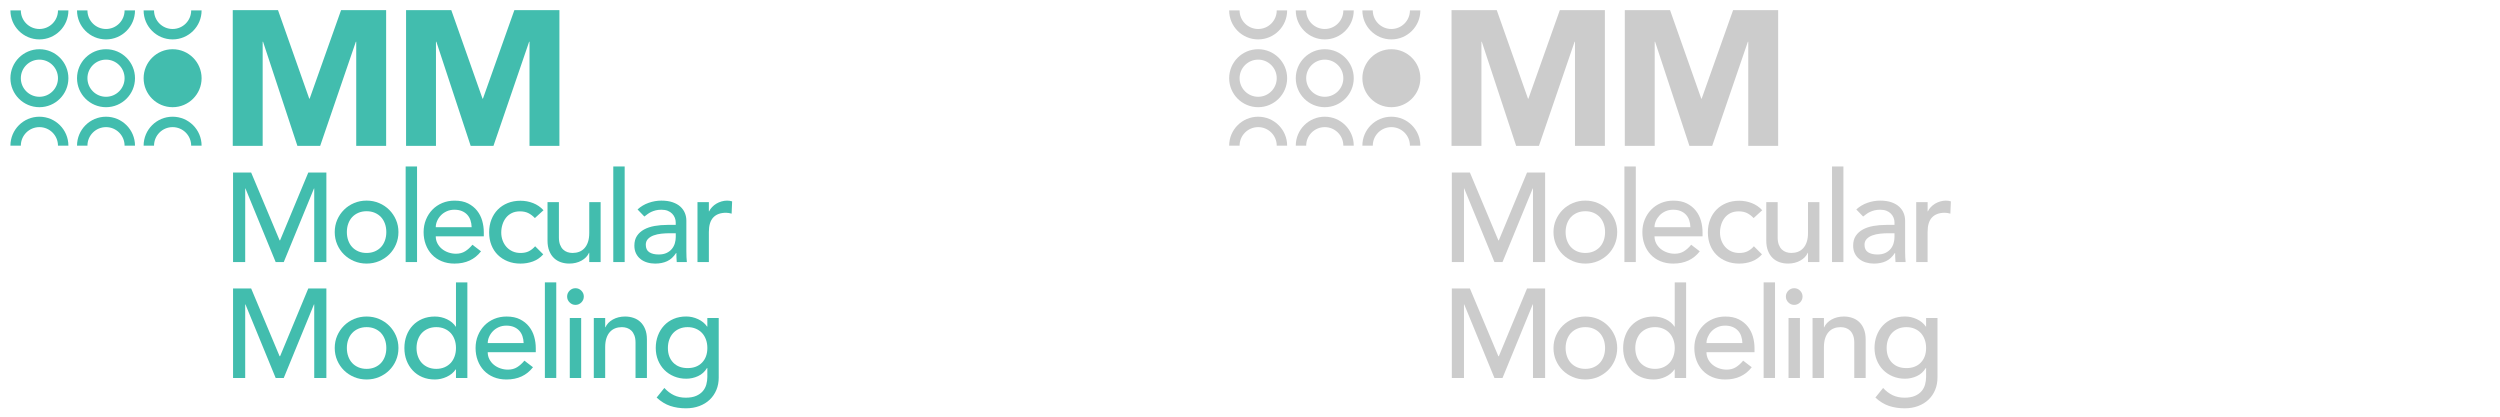 <?xml version="1.0" encoding="utf-8"?>
<!-- Generator: Adobe Illustrator 17.1.0, SVG Export Plug-In . SVG Version: 6.00 Build 0)  -->
<!DOCTYPE svg PUBLIC "-//W3C//DTD SVG 1.1//EN" "http://www.w3.org/Graphics/SVG/1.1/DTD/svg11.dtd">
<svg version="1.1" id="Layer_1" xmlns="http://www.w3.org/2000/svg" xmlns:xlink="http://www.w3.org/1999/xlink" x="0px" y="0px"
	 width="240px" height="40px" viewBox="0 0 240 40" enable-background="new 0 0 240 40" xml:space="preserve">
<path fill="none" stroke="#979797" stroke-width="0.992" stroke-miterlimit="10" d="M24.431,20.327"/>
<g>
	<path fill="#42BDAE" d="M22.346,0.972h4.343l3,8.502h0.037l3.018-8.502h4.325v13.029
		h-2.871V4.008h-0.037l-3.423,9.993h-2.189L25.253,4.008h-0.037v9.993h-2.871V0.972
		z"/>
	<path fill="#42BDAE" d="M38.981,0.972h4.343l3,8.502h0.037l3.018-8.502h4.325v13.029
		h-2.871V4.008h-0.037l-3.423,9.993h-2.189l-3.294-9.993h-0.037v9.993h-2.871
		V0.972z"/>
</g>
<path fill="none" stroke="#979797" stroke-width="0.992" stroke-miterlimit="10" d="M24.544,20.294"/>
<g>
	<path fill="#42BDAE" d="M22.374,16.563h1.736l2.731,6.507h0.048l2.707-6.507h1.736v8.595
		h-1.166v-7.065h-0.024l-2.901,7.065h-0.777l-2.901-7.065h-0.024v7.065h-1.166
		V16.563z"/>
	<path fill="#42BDAE" d="M32.134,22.281c0-0.421,0.079-0.813,0.236-1.177
		c0.158-0.365,0.375-0.685,0.649-0.96c0.275-0.275,0.599-0.492,0.971-0.649
		s0.773-0.237,1.202-0.237c0.429,0,0.83,0.079,1.202,0.237
		c0.373,0.158,0.696,0.375,0.971,0.649c0.275,0.275,0.492,0.595,0.649,0.96
		c0.158,0.363,0.237,0.756,0.237,1.177s-0.079,0.815-0.237,1.184
		s-0.375,0.688-0.649,0.959s-0.599,0.485-0.971,0.644
		c-0.372,0.157-0.772,0.236-1.202,0.236c-0.429,0-0.83-0.079-1.202-0.236
		c-0.372-0.158-0.696-0.372-0.971-0.644c-0.275-0.271-0.491-0.591-0.649-0.959
		C32.212,23.097,32.134,22.702,32.134,22.281z M33.299,22.281
		c0,0.291,0.044,0.561,0.134,0.808c0.089,0.247,0.214,0.457,0.376,0.631
		c0.162,0.174,0.36,0.312,0.595,0.413c0.235,0.101,0.498,0.151,0.789,0.151
		c0.292,0,0.554-0.051,0.789-0.151c0.235-0.102,0.433-0.239,0.595-0.413
		c0.162-0.174,0.287-0.384,0.376-0.631c0.089-0.247,0.133-0.517,0.133-0.808
		s-0.044-0.561-0.133-0.807c-0.089-0.247-0.214-0.458-0.376-0.632
		c-0.162-0.174-0.36-0.311-0.595-0.413c-0.235-0.101-0.498-0.152-0.789-0.152
		c-0.291,0-0.554,0.051-0.789,0.152c-0.234,0.102-0.433,0.239-0.595,0.413
		c-0.162,0.174-0.287,0.385-0.376,0.632C33.343,21.721,33.299,21.99,33.299,22.281z
		"/>
	<path fill="#42BDAE" d="M38.943,15.981h1.093v9.177h-1.093V15.981z"/>
	<path fill="#42BDAE" d="M41.832,22.682c0,0.251,0.055,0.479,0.164,0.687
		c0.109,0.206,0.252,0.382,0.431,0.527c0.178,0.146,0.384,0.26,0.619,0.34
		c0.234,0.081,0.478,0.122,0.728,0.122c0.34,0,0.635-0.079,0.886-0.237
		c0.251-0.157,0.481-0.366,0.692-0.625l0.826,0.631
		c-0.607,0.785-1.457,1.178-2.549,1.178c-0.453,0-0.864-0.077-1.232-0.23
		s-0.68-0.366-0.935-0.638c-0.255-0.271-0.451-0.59-0.589-0.959
		c-0.138-0.368-0.207-0.767-0.207-1.195s0.075-0.827,0.225-1.195
		c0.15-0.369,0.356-0.688,0.619-0.959s0.577-0.483,0.941-0.638
		c0.364-0.153,0.76-0.23,1.189-0.23c0.51,0,0.941,0.089,1.293,0.267
		c0.352,0.178,0.641,0.411,0.868,0.698c0.227,0.287,0.39,0.611,0.492,0.972
		c0.101,0.359,0.152,0.726,0.152,1.099v0.388H41.832z M45.279,21.808
		c-0.008-0.242-0.046-0.465-0.115-0.668c-0.069-0.202-0.172-0.378-0.31-0.528
		c-0.138-0.149-0.31-0.267-0.516-0.352c-0.206-0.085-0.447-0.127-0.722-0.127
		c-0.267,0-0.512,0.051-0.734,0.152s-0.411,0.232-0.564,0.395
		c-0.154,0.162-0.273,0.342-0.358,0.541c-0.085,0.198-0.127,0.394-0.127,0.588
		H45.279z"/>
	<path fill="#42BDAE" d="M51.349,20.934c-0.203-0.211-0.415-0.371-0.637-0.48
		c-0.223-0.109-0.488-0.164-0.795-0.164c-0.299,0-0.56,0.055-0.783,0.164
		s-0.409,0.259-0.559,0.449C48.426,21.094,48.312,21.312,48.235,21.56
		c-0.077,0.246-0.115,0.503-0.115,0.771c0,0.267,0.044,0.52,0.134,0.759
		c0.089,0.238,0.214,0.447,0.376,0.625c0.162,0.178,0.356,0.317,0.583,0.419
		c0.226,0.101,0.481,0.151,0.765,0.151c0.307,0,0.57-0.055,0.789-0.164
		c0.218-0.109,0.42-0.269,0.607-0.479l0.777,0.777
		c-0.284,0.315-0.613,0.542-0.989,0.68c-0.376,0.138-0.775,0.206-1.196,0.206
		c-0.445,0-0.852-0.072-1.22-0.219c-0.369-0.146-0.686-0.35-0.953-0.612
		s-0.474-0.579-0.619-0.947s-0.218-0.774-0.218-1.22s0.073-0.854,0.218-1.227
		c0.146-0.372,0.35-0.692,0.613-0.959c0.263-0.267,0.578-0.475,0.947-0.625
		c0.368-0.15,0.779-0.225,1.232-0.225c0.42,0,0.823,0.075,1.208,0.225
		s0.718,0.378,1.001,0.686L51.349,20.934z"/>
	<path fill="#42BDAE" d="M57.661,25.158h-1.093v-0.886h-0.024
		c-0.138,0.308-0.376,0.556-0.716,0.746s-0.732,0.285-1.178,0.285
		c-0.283,0-0.55-0.042-0.801-0.127c-0.251-0.085-0.472-0.217-0.662-0.395
		c-0.19-0.179-0.342-0.407-0.455-0.687C52.619,23.816,52.562,23.487,52.562,23.106
		v-3.703h1.093v3.4c0,0.267,0.036,0.495,0.109,0.686
		c0.073,0.19,0.17,0.344,0.291,0.461c0.122,0.117,0.261,0.202,0.419,0.255
		s0.322,0.079,0.492,0.079c0.226,0,0.437-0.036,0.631-0.109
		c0.194-0.072,0.364-0.188,0.51-0.346c0.146-0.158,0.259-0.358,0.34-0.601
		c0.081-0.243,0.121-0.53,0.121-0.862v-2.962h1.093V25.158z"/>
	<path fill="#42BDAE" d="M58.875,15.981h1.093v9.177h-1.093V15.981z"/>
	<path fill="#42BDAE" d="M61.205,20.108c0.308-0.283,0.664-0.496,1.068-0.637
		c0.404-0.142,0.809-0.212,1.214-0.212c0.42,0,0.783,0.053,1.086,0.158
		c0.303,0.105,0.552,0.247,0.747,0.425c0.194,0.178,0.337,0.383,0.431,0.613
		s0.14,0.471,0.14,0.723v2.938c0,0.202,0.004,0.389,0.012,0.559
		c0.008,0.17,0.02,0.332,0.036,0.485h-0.971
		c-0.024-0.291-0.037-0.583-0.037-0.874h-0.024
		c-0.243,0.372-0.53,0.636-0.862,0.789c-0.332,0.153-0.716,0.23-1.153,0.23
		c-0.267,0-0.522-0.036-0.765-0.109c-0.243-0.072-0.456-0.182-0.638-0.327
		s-0.326-0.326-0.431-0.54c-0.105-0.215-0.158-0.464-0.158-0.747
		c0-0.372,0.083-0.684,0.249-0.935s0.393-0.455,0.68-0.613
		c0.288-0.157,0.623-0.271,1.008-0.34c0.384-0.068,0.795-0.103,1.232-0.103
		h0.801v-0.243c0-0.146-0.028-0.291-0.085-0.438
		c-0.057-0.145-0.142-0.276-0.255-0.394c-0.114-0.117-0.255-0.21-0.425-0.279
		c-0.17-0.068-0.373-0.103-0.607-0.103c-0.21,0-0.395,0.021-0.552,0.061
		c-0.158,0.041-0.302,0.091-0.431,0.152s-0.247,0.132-0.352,0.212
		c-0.105,0.081-0.207,0.158-0.303,0.23L61.205,20.108z M64.289,22.391
		c-0.259,0-0.524,0.015-0.795,0.042c-0.271,0.029-0.518,0.084-0.74,0.164
		c-0.223,0.081-0.405,0.194-0.546,0.34s-0.212,0.332-0.212,0.559
		c0,0.332,0.111,0.57,0.334,0.716c0.222,0.146,0.524,0.219,0.904,0.219
		c0.299,0,0.554-0.05,0.765-0.151s0.38-0.232,0.51-0.395
		s0.223-0.342,0.279-0.54s0.085-0.395,0.085-0.589V22.391H64.289z"/>
	<path fill="#42BDAE" d="M66.958,19.404h1.093v0.886h0.024
		c0.073-0.153,0.17-0.293,0.291-0.418c0.122-0.125,0.257-0.233,0.407-0.322
		c0.149-0.089,0.313-0.16,0.492-0.212c0.178-0.053,0.356-0.079,0.534-0.079
		c0.178,0,0.34,0.024,0.485,0.073l-0.048,1.178
		c-0.089-0.024-0.178-0.044-0.267-0.061c-0.089-0.016-0.178-0.024-0.267-0.024
		c-0.534,0-0.943,0.15-1.226,0.45c-0.283,0.299-0.425,0.764-0.425,1.396v2.889
		h-1.093V19.404z"/>
	<path fill="#42BDAE" d="M22.374,27.691h1.736l2.731,6.506h0.048l2.707-6.506h1.736v8.594
		h-1.166v-7.064h-0.024l-2.901,7.064h-0.777l-2.901-7.064h-0.024v7.064h-1.166
		V27.691z"/>
	<path fill="#42BDAE" d="M32.134,33.408c0-0.421,0.079-0.813,0.236-1.178
		c0.158-0.363,0.375-0.684,0.649-0.959c0.275-0.274,0.599-0.491,0.971-0.649
		c0.372-0.157,0.773-0.236,1.202-0.236c0.429,0,0.83,0.079,1.202,0.236
		c0.373,0.158,0.696,0.375,0.971,0.649c0.275,0.275,0.492,0.596,0.649,0.959
		c0.158,0.364,0.237,0.757,0.237,1.178s-0.079,0.815-0.237,1.184
		s-0.375,0.688-0.649,0.959s-0.599,0.485-0.971,0.644
		c-0.372,0.157-0.772,0.236-1.202,0.236c-0.429,0-0.83-0.079-1.202-0.236
		c-0.372-0.158-0.696-0.372-0.971-0.644c-0.275-0.271-0.491-0.591-0.649-0.959
		C32.212,34.224,32.134,33.829,32.134,33.408z M33.299,33.408
		c0,0.291,0.044,0.561,0.134,0.808c0.089,0.247,0.214,0.457,0.376,0.631
		c0.162,0.174,0.36,0.312,0.595,0.413c0.235,0.101,0.498,0.151,0.789,0.151
		c0.292,0,0.554-0.051,0.789-0.151c0.235-0.102,0.433-0.239,0.595-0.413
		c0.162-0.174,0.287-0.384,0.376-0.631c0.089-0.247,0.133-0.517,0.133-0.808
		s-0.044-0.561-0.133-0.807c-0.089-0.247-0.214-0.458-0.376-0.632
		c-0.162-0.174-0.36-0.312-0.595-0.412c-0.235-0.102-0.498-0.152-0.789-0.152
		c-0.291,0-0.554,0.051-0.789,0.152c-0.234,0.101-0.433,0.238-0.595,0.412
		c-0.162,0.174-0.287,0.385-0.376,0.632
		C33.343,32.848,33.299,33.117,33.299,33.408z"/>
	<path fill="#42BDAE" d="M44.867,36.285h-1.093v-0.825h-0.024
		c-0.21,0.308-0.5,0.546-0.868,0.716s-0.747,0.255-1.135,0.255
		c-0.445,0-0.848-0.077-1.208-0.23c-0.36-0.153-0.667-0.368-0.922-0.644
		c-0.255-0.274-0.451-0.595-0.589-0.959s-0.206-0.761-0.206-1.189
		s0.068-0.827,0.206-1.195s0.334-0.688,0.589-0.959s0.562-0.483,0.922-0.638
		c0.36-0.153,0.763-0.23,1.208-0.23c0.413,0,0.801,0.087,1.165,0.261
		c0.364,0.175,0.644,0.411,0.838,0.71h0.024v-4.248h1.093V36.285z M41.881,35.411
		c0.292,0,0.554-0.051,0.789-0.151c0.235-0.102,0.433-0.239,0.595-0.413
		c0.162-0.174,0.287-0.384,0.376-0.631c0.089-0.247,0.133-0.517,0.133-0.808
		s-0.044-0.561-0.133-0.807c-0.089-0.247-0.214-0.458-0.376-0.632
		c-0.162-0.174-0.36-0.312-0.595-0.412c-0.235-0.102-0.498-0.152-0.789-0.152
		c-0.291,0-0.554,0.051-0.789,0.152c-0.234,0.101-0.433,0.238-0.595,0.412
		c-0.162,0.174-0.287,0.385-0.376,0.632c-0.089,0.246-0.134,0.516-0.134,0.807
		s0.044,0.561,0.134,0.808c0.089,0.247,0.214,0.457,0.376,0.631
		c0.162,0.174,0.36,0.312,0.595,0.413C41.327,35.36,41.59,35.411,41.881,35.411
		z"/>
	<path fill="#42BDAE" d="M46.821,33.809c0,0.251,0.055,0.479,0.164,0.687
		c0.109,0.206,0.252,0.382,0.431,0.527c0.178,0.146,0.384,0.26,0.619,0.34
		c0.234,0.081,0.478,0.122,0.728,0.122c0.34,0,0.635-0.079,0.886-0.237
		c0.251-0.157,0.481-0.366,0.692-0.625l0.826,0.631
		c-0.607,0.785-1.457,1.178-2.549,1.178c-0.453,0-0.864-0.077-1.232-0.23
		s-0.68-0.366-0.935-0.638C46.196,35.292,46,34.973,45.862,34.604
		c-0.138-0.368-0.207-0.767-0.207-1.195s0.075-0.827,0.225-1.195
		s0.356-0.688,0.619-0.959s0.577-0.483,0.941-0.638
		c0.364-0.153,0.76-0.23,1.189-0.23c0.51,0,0.941,0.089,1.293,0.268
		c0.352,0.178,0.641,0.41,0.868,0.697s0.39,0.611,0.492,0.972
		c0.101,0.359,0.152,0.726,0.152,1.099v0.388H46.821z M50.269,32.935
		c-0.008-0.242-0.046-0.465-0.115-0.667s-0.172-0.379-0.31-0.528
		s-0.31-0.267-0.516-0.352c-0.206-0.085-0.447-0.128-0.722-0.128
		c-0.267,0-0.512,0.051-0.734,0.151c-0.223,0.102-0.411,0.233-0.564,0.395
		c-0.154,0.162-0.273,0.343-0.358,0.541s-0.127,0.394-0.127,0.588H50.269z"/>
	<path fill="#42BDAE" d="M52.308,27.108h1.093v9.177h-1.093V27.108z"/>
	<path fill="#42BDAE" d="M54.444,28.468c0-0.219,0.079-0.406,0.237-0.564
		c0.158-0.157,0.346-0.236,0.564-0.236c0.219,0,0.407,0.079,0.564,0.236
		c0.158,0.158,0.237,0.346,0.237,0.564S55.967,28.875,55.81,29.032
		c-0.158,0.158-0.346,0.237-0.564,0.237c-0.218,0-0.407-0.079-0.564-0.237
		C54.523,28.875,54.444,28.687,54.444,28.468z M54.699,30.531h1.093v5.754h-1.093V30.531z"
		/>
	<path fill="#42BDAE" d="M57.005,30.531h1.093v0.887h0.024
		c0.137-0.308,0.376-0.557,0.716-0.747c0.34-0.189,0.732-0.285,1.178-0.285
		c0.275,0,0.54,0.043,0.795,0.128s0.478,0.216,0.667,0.395
		c0.19,0.178,0.342,0.406,0.456,0.686c0.113,0.279,0.17,0.608,0.17,0.989
		v3.702h-1.093v-3.398c0-0.268-0.036-0.496-0.109-0.687
		c-0.073-0.189-0.17-0.344-0.291-0.461c-0.122-0.117-0.261-0.202-0.419-0.255
		s-0.322-0.079-0.492-0.079c-0.227,0-0.437,0.036-0.631,0.109
		c-0.194,0.073-0.364,0.188-0.51,0.346c-0.146,0.158-0.259,0.358-0.34,0.602
		c-0.081,0.242-0.121,0.529-0.121,0.861v2.962h-1.093V30.531z"/>
	<path fill="#42BDAE" d="M68.998,36.236c0,0.438-0.075,0.836-0.225,1.196
		c-0.15,0.359-0.362,0.671-0.637,0.935c-0.275,0.263-0.607,0.467-0.996,0.612
		c-0.388,0.146-0.817,0.219-1.287,0.219c-0.55,0-1.054-0.077-1.511-0.23
		c-0.457-0.154-0.892-0.421-1.305-0.801l0.74-0.923
		c0.283,0.308,0.591,0.54,0.922,0.698c0.332,0.157,0.708,0.236,1.129,0.236
		c0.405,0,0.741-0.059,1.008-0.176s0.479-0.27,0.637-0.455
		c0.158-0.187,0.269-0.399,0.334-0.638c0.064-0.238,0.097-0.479,0.097-0.722
		v-0.851h-0.036c-0.21,0.349-0.496,0.605-0.856,0.771
		c-0.36,0.166-0.738,0.249-1.135,0.249c-0.421,0-0.812-0.075-1.171-0.225
		c-0.36-0.15-0.67-0.356-0.929-0.619s-0.461-0.575-0.607-0.935
		c-0.146-0.36-0.218-0.751-0.218-1.172s0.068-0.815,0.206-1.184
		s0.334-0.689,0.589-0.965s0.562-0.489,0.922-0.644
		c0.36-0.153,0.763-0.23,1.208-0.23c0.388,0,0.767,0.085,1.135,0.255
		s0.658,0.409,0.868,0.716h0.024V30.531h1.093V36.236z M66.012,31.405
		c-0.291,0-0.554,0.051-0.789,0.152c-0.234,0.101-0.433,0.238-0.595,0.412
		c-0.162,0.174-0.287,0.385-0.376,0.632c-0.089,0.246-0.134,0.516-0.134,0.807
		c0,0.583,0.17,1.05,0.51,1.402c0.34,0.352,0.801,0.527,1.384,0.527
		c0.583,0,1.044-0.176,1.384-0.527c0.34-0.353,0.51-0.819,0.51-1.402
		c0-0.291-0.044-0.561-0.133-0.807c-0.089-0.247-0.214-0.458-0.376-0.632
		c-0.162-0.174-0.36-0.312-0.595-0.412C66.566,31.456,66.303,31.405,66.012,31.405
		z"/>
</g>
<path fill="none" stroke="#42BDAE" stroke-miterlimit="10" d="M1.5,1c0,1.261,1.022,2.283,2.283,2.283
	S6.067,2.261,6.067,1"/>
<path fill="none" stroke="#42BDAE" stroke-miterlimit="10" d="M7.894,5.055"/>
<path fill="none" stroke="#42BDAE" stroke-miterlimit="10" d="M7.894,1c0,1.261,1.022,2.283,2.283,2.283
	c1.261,0,2.283-1.022,2.283-2.283"/>
<path fill="none" stroke="#37B34A" stroke-miterlimit="10" d="M14.287,5.055"/>
<path fill="none" stroke="#42BDAE" stroke-miterlimit="10" d="M14.287,1c0,1.261,1.022,2.283,2.283,2.283
	c1.261,0,2.283-1.022,2.283-2.283"/>
<path fill="none" stroke="#42BDAE" stroke-miterlimit="10" d="M1.5,13.987
	c0-1.261,1.022-2.283,2.283-2.283s2.283,1.022,2.283,2.283"/>
<path fill="none" stroke="#42BDAE" stroke-miterlimit="10" d="M7.894,13.987
	c0-1.261,1.022-2.283,2.283-2.283c1.261,0,2.283,1.022,2.283,2.283"/>
<path fill="none" stroke="#42BDAE" stroke-miterlimit="10" d="M14.287,13.987
	c0-1.261,1.022-2.283,2.283-2.283c1.261,0,2.283,1.022,2.283,2.283"/>
<circle fill="none" stroke="#42BDAE" stroke-miterlimit="10" cx="3.783" cy="7.508" r="2.283"/>
<circle fill="none" stroke="#42BDAE" stroke-miterlimit="10" cx="10.177" cy="7.508" r="2.283"/>
<circle fill="#42BDAE" stroke="#42BDAE" stroke-miterlimit="10" cx="16.571" cy="7.508" r="2.283"/>
<path fill="none" stroke="#979797" stroke-width="0.992" stroke-miterlimit="10" d="M141.431,20.327"/>
<g>
	<path fill="#CCCCCC" d="M139.346,0.972h4.343l3,8.502h0.037l3.018-8.502h4.324v13.029
		h-2.87V4.008h-0.037l-3.423,9.993h-2.189l-3.295-9.993h-0.036v9.993h-2.871
		V0.972z"/>
	<path fill="#CCCCCC" d="M155.981,0.972h4.343l2.999,8.502h0.037l3.018-8.502h4.325v13.029
		h-2.871V4.008h-0.037l-3.423,9.993h-2.189l-3.294-9.993h-0.037v9.993h-2.87
		V0.972z"/>
</g>
<path fill="none" stroke="#979797" stroke-width="0.992" stroke-miterlimit="10" d="M141.544,20.294"/>
<g>
	<path fill="#CCCCCC" d="M139.374,16.563h1.736l2.731,6.507h0.048l2.707-6.507h1.736v8.595
		h-1.166v-7.065h-0.024l-2.9,7.065h-0.777l-2.901-7.065h-0.023v7.065h-1.166
		V16.563z"/>
	<path fill="#CCCCCC" d="M149.134,22.281c0-0.421,0.079-0.813,0.236-1.177
		c0.158-0.365,0.375-0.685,0.649-0.96c0.275-0.275,0.6-0.492,0.972-0.649
		s0.772-0.237,1.201-0.237c0.43,0,0.83,0.079,1.202,0.237
		s0.696,0.375,0.971,0.649c0.275,0.275,0.492,0.595,0.649,0.96
		c0.158,0.363,0.237,0.756,0.237,1.177s-0.079,0.815-0.237,1.184
		c-0.157,0.368-0.374,0.688-0.649,0.959c-0.274,0.271-0.599,0.485-0.971,0.644
		c-0.372,0.157-0.772,0.236-1.202,0.236c-0.429,0-0.829-0.079-1.201-0.236
		c-0.372-0.158-0.696-0.372-0.972-0.644c-0.274-0.271-0.491-0.591-0.649-0.959
		C149.213,23.097,149.134,22.702,149.134,22.281z M150.299,22.281
		c0,0.291,0.045,0.561,0.134,0.808s0.215,0.457,0.376,0.631
		c0.162,0.174,0.36,0.312,0.595,0.413c0.235,0.101,0.498,0.151,0.789,0.151
		c0.292,0,0.555-0.051,0.789-0.151c0.235-0.102,0.434-0.239,0.595-0.413
		c0.162-0.174,0.287-0.384,0.377-0.631c0.089-0.247,0.133-0.517,0.133-0.808
		s-0.044-0.561-0.133-0.807c-0.09-0.247-0.215-0.458-0.377-0.632
		c-0.161-0.174-0.359-0.311-0.595-0.413c-0.234-0.101-0.497-0.152-0.789-0.152
		c-0.291,0-0.554,0.051-0.789,0.152c-0.234,0.102-0.433,0.239-0.595,0.413
		c-0.161,0.174-0.287,0.385-0.376,0.632C150.344,21.721,150.299,21.99,150.299,22.281
		z"/>
	<path fill="#CCCCCC" d="M155.943,15.981h1.093v9.177h-1.093V15.981z"/>
	<path fill="#CCCCCC" d="M158.832,22.682c0,0.251,0.055,0.479,0.164,0.687
		c0.109,0.206,0.253,0.382,0.431,0.527s0.385,0.26,0.619,0.34
		c0.234,0.081,0.478,0.122,0.729,0.122c0.34,0,0.635-0.079,0.886-0.237
		c0.251-0.157,0.481-0.366,0.692-0.625l0.825,0.631
		c-0.606,0.785-1.456,1.178-2.549,1.178c-0.453,0-0.864-0.077-1.232-0.23
		s-0.68-0.366-0.935-0.638c-0.255-0.271-0.451-0.59-0.589-0.959
		c-0.138-0.368-0.206-0.767-0.206-1.195s0.074-0.827,0.225-1.195
		c0.149-0.369,0.355-0.688,0.619-0.959c0.263-0.271,0.576-0.483,0.94-0.638
		c0.364-0.153,0.761-0.23,1.189-0.23c0.51,0,0.941,0.089,1.293,0.267
		c0.353,0.178,0.642,0.411,0.868,0.698c0.227,0.287,0.39,0.611,0.491,0.972
		c0.102,0.359,0.152,0.726,0.152,1.099v0.388H158.832z M162.279,21.808
		c-0.008-0.242-0.046-0.465-0.115-0.668c-0.068-0.202-0.172-0.378-0.31-0.528
		c-0.138-0.149-0.31-0.267-0.516-0.352s-0.447-0.127-0.723-0.127
		c-0.267,0-0.512,0.051-0.734,0.152s-0.41,0.232-0.564,0.395
		c-0.153,0.162-0.272,0.342-0.357,0.541c-0.085,0.198-0.128,0.394-0.128,0.588
		H162.279z"/>
	<path fill="#CCCCCC" d="M168.35,20.934c-0.203-0.211-0.415-0.371-0.638-0.48
		s-0.487-0.164-0.795-0.164c-0.3,0-0.561,0.055-0.783,0.164
		s-0.408,0.259-0.559,0.449c-0.149,0.191-0.263,0.41-0.34,0.657
		c-0.076,0.246-0.115,0.503-0.115,0.771c0,0.267,0.045,0.52,0.134,0.759
		c0.089,0.238,0.215,0.447,0.376,0.625c0.162,0.178,0.356,0.317,0.583,0.419
		c0.227,0.101,0.481,0.151,0.765,0.151c0.308,0,0.57-0.055,0.789-0.164
		s0.421-0.269,0.607-0.479l0.776,0.777c-0.283,0.315-0.613,0.542-0.989,0.68
		s-0.775,0.206-1.195,0.206c-0.445,0-0.853-0.072-1.22-0.219
		c-0.369-0.146-0.687-0.35-0.953-0.612c-0.268-0.263-0.474-0.579-0.619-0.947
		s-0.219-0.774-0.219-1.22s0.073-0.854,0.219-1.227
		c0.146-0.372,0.35-0.692,0.613-0.959c0.263-0.267,0.578-0.475,0.946-0.625
		s0.779-0.225,1.232-0.225c0.42,0,0.823,0.075,1.207,0.225
		c0.385,0.15,0.719,0.378,1.002,0.686L168.35,20.934z"/>
	<path fill="#CCCCCC" d="M174.661,25.158h-1.093v-0.886h-0.024
		c-0.138,0.308-0.376,0.556-0.716,0.746s-0.732,0.285-1.178,0.285
		c-0.283,0-0.55-0.042-0.801-0.127s-0.472-0.217-0.661-0.395
		c-0.19-0.179-0.343-0.407-0.455-0.687c-0.114-0.279-0.171-0.608-0.171-0.989
		v-3.703h1.093v3.4c0,0.267,0.036,0.495,0.109,0.686s0.17,0.344,0.291,0.461
		c0.122,0.117,0.262,0.202,0.419,0.255c0.158,0.053,0.322,0.079,0.492,0.079
		c0.226,0,0.437-0.036,0.631-0.109c0.194-0.072,0.364-0.188,0.51-0.346
		s0.259-0.358,0.34-0.601c0.081-0.243,0.121-0.53,0.121-0.862v-2.962h1.093
		V25.158z"/>
	<path fill="#CCCCCC" d="M175.875,15.981h1.093v9.177H175.875V15.981z"/>
	<path fill="#CCCCCC" d="M178.205,20.108c0.308-0.283,0.664-0.496,1.068-0.637
		s0.81-0.212,1.214-0.212c0.421,0,0.783,0.053,1.087,0.158
		c0.303,0.105,0.552,0.247,0.746,0.425c0.194,0.178,0.338,0.383,0.431,0.613
		c0.094,0.23,0.14,0.471,0.14,0.723v2.938c0,0.202,0.004,0.389,0.013,0.559
		c0.008,0.17,0.02,0.332,0.036,0.485H181.969
		c-0.024-0.291-0.037-0.583-0.037-0.874h-0.024
		c-0.242,0.372-0.529,0.636-0.861,0.789s-0.716,0.23-1.153,0.23
		c-0.267,0-0.521-0.036-0.765-0.109c-0.243-0.072-0.455-0.182-0.638-0.327
		c-0.182-0.146-0.325-0.326-0.431-0.54c-0.105-0.215-0.157-0.464-0.157-0.747
		c0-0.372,0.082-0.684,0.248-0.935s0.393-0.455,0.68-0.613
		c0.288-0.157,0.623-0.271,1.008-0.34c0.385-0.068,0.795-0.103,1.232-0.103
		h0.801v-0.243c0-0.146-0.028-0.291-0.085-0.438
		c-0.057-0.145-0.142-0.276-0.255-0.394c-0.113-0.117-0.255-0.21-0.425-0.279
		c-0.17-0.068-0.372-0.103-0.606-0.103c-0.211,0-0.395,0.021-0.553,0.061
		c-0.158,0.041-0.302,0.091-0.431,0.152c-0.13,0.061-0.247,0.132-0.353,0.212
		c-0.104,0.081-0.206,0.158-0.303,0.23L178.205,20.108z M181.289,22.391
		c-0.26,0-0.524,0.015-0.796,0.042c-0.271,0.029-0.518,0.084-0.74,0.164
		c-0.223,0.081-0.404,0.194-0.546,0.34s-0.213,0.332-0.213,0.559
		c0,0.332,0.111,0.57,0.334,0.716c0.223,0.146,0.524,0.219,0.904,0.219
		c0.3,0,0.555-0.05,0.765-0.151c0.211-0.102,0.381-0.232,0.51-0.395
		c0.13-0.162,0.223-0.342,0.279-0.54s0.085-0.395,0.085-0.589V22.391H181.289z"/>
	<path fill="#CCCCCC" d="M183.959,19.404h1.093v0.886h0.024
		c0.072-0.153,0.17-0.293,0.291-0.418s0.257-0.233,0.406-0.322
		s0.313-0.16,0.492-0.212c0.178-0.053,0.355-0.079,0.534-0.079
		c0.178,0,0.34,0.024,0.485,0.073l-0.049,1.178
		c-0.089-0.024-0.178-0.044-0.267-0.061c-0.09-0.016-0.179-0.024-0.268-0.024
		c-0.534,0-0.942,0.15-1.226,0.45c-0.283,0.299-0.425,0.764-0.425,1.396v2.889
		h-1.093V19.404z"/>
	<path fill="#CCCCCC" d="M139.374,27.691h1.736l2.731,6.506h0.048l2.707-6.506h1.736v8.594
		h-1.166v-7.064h-0.024l-2.9,7.064h-0.777l-2.901-7.064h-0.023v7.064h-1.166
		V27.691z"/>
	<path fill="#CCCCCC" d="M149.134,33.408c0-0.421,0.079-0.813,0.236-1.178
		c0.158-0.363,0.375-0.684,0.649-0.959c0.275-0.274,0.6-0.491,0.972-0.649
		c0.372-0.157,0.772-0.236,1.201-0.236c0.43,0,0.83,0.079,1.202,0.236
		c0.372,0.158,0.696,0.375,0.971,0.649c0.275,0.275,0.492,0.596,0.649,0.959
		c0.158,0.364,0.237,0.757,0.237,1.178s-0.079,0.815-0.237,1.184
		c-0.157,0.368-0.374,0.688-0.649,0.959c-0.274,0.271-0.599,0.485-0.971,0.644
		c-0.372,0.157-0.772,0.236-1.202,0.236c-0.429,0-0.829-0.079-1.201-0.236
		c-0.372-0.158-0.696-0.372-0.972-0.644c-0.274-0.271-0.491-0.591-0.649-0.959
		C149.213,34.224,149.134,33.829,149.134,33.408z M150.299,33.408
		c0,0.291,0.045,0.561,0.134,0.808s0.215,0.457,0.376,0.631
		c0.162,0.174,0.36,0.312,0.595,0.413c0.235,0.101,0.498,0.151,0.789,0.151
		c0.292,0,0.555-0.051,0.789-0.151c0.235-0.102,0.434-0.239,0.595-0.413
		c0.162-0.174,0.287-0.384,0.377-0.631c0.089-0.247,0.133-0.517,0.133-0.808
		s-0.044-0.561-0.133-0.807c-0.09-0.247-0.215-0.458-0.377-0.632
		c-0.161-0.174-0.359-0.312-0.595-0.412c-0.234-0.102-0.497-0.152-0.789-0.152
		c-0.291,0-0.554,0.051-0.789,0.152c-0.234,0.101-0.433,0.238-0.595,0.412
		c-0.161,0.174-0.287,0.385-0.376,0.632
		C150.344,32.848,150.299,33.117,150.299,33.408z"/>
	<path fill="#CCCCCC" d="M161.867,36.285h-1.093v-0.825h-0.023
		c-0.211,0.308-0.5,0.546-0.868,0.716s-0.747,0.255-1.135,0.255
		c-0.445,0-0.848-0.077-1.208-0.23s-0.668-0.368-0.923-0.644
		c-0.255-0.274-0.451-0.595-0.589-0.959s-0.206-0.761-0.206-1.189
		s0.068-0.827,0.206-1.195s0.334-0.688,0.589-0.959s0.562-0.483,0.923-0.638
		c0.36-0.153,0.763-0.23,1.208-0.23c0.412,0,0.801,0.087,1.165,0.261
		c0.364,0.175,0.644,0.411,0.838,0.71h0.023v-4.248h1.093V36.285z
		 M158.881,35.411c0.292,0,0.555-0.051,0.789-0.151
		c0.235-0.102,0.434-0.239,0.595-0.413c0.162-0.174,0.287-0.384,0.377-0.631
		c0.089-0.247,0.133-0.517,0.133-0.808s-0.044-0.561-0.133-0.807
		c-0.09-0.247-0.215-0.458-0.377-0.632c-0.161-0.174-0.359-0.312-0.595-0.412
		c-0.234-0.102-0.497-0.152-0.789-0.152c-0.291,0-0.554,0.051-0.789,0.152
		c-0.234,0.101-0.433,0.238-0.595,0.412c-0.161,0.174-0.287,0.385-0.376,0.632
		c-0.089,0.246-0.134,0.516-0.134,0.807s0.045,0.561,0.134,0.808
		s0.215,0.457,0.376,0.631c0.162,0.174,0.36,0.312,0.595,0.413
		C158.327,35.36,158.59,35.411,158.881,35.411z"/>
	<path fill="#CCCCCC" d="M163.821,33.809c0,0.251,0.055,0.479,0.164,0.687
		c0.109,0.206,0.253,0.382,0.431,0.527s0.385,0.26,0.619,0.34
		c0.234,0.081,0.478,0.122,0.729,0.122c0.34,0,0.635-0.079,0.886-0.237
		c0.251-0.157,0.481-0.366,0.692-0.625l0.825,0.631
		c-0.606,0.785-1.456,1.178-2.549,1.178c-0.453,0-0.864-0.077-1.232-0.23
		s-0.68-0.366-0.935-0.638c-0.255-0.271-0.451-0.59-0.589-0.959
		c-0.138-0.368-0.206-0.767-0.206-1.195s0.074-0.827,0.225-1.195
		c0.149-0.368,0.355-0.688,0.619-0.959c0.263-0.271,0.576-0.483,0.94-0.638
		c0.364-0.153,0.761-0.23,1.189-0.23c0.51,0,0.941,0.089,1.293,0.268
		c0.353,0.178,0.642,0.41,0.868,0.697s0.39,0.611,0.491,0.972
		c0.102,0.359,0.152,0.726,0.152,1.099v0.388H163.821z M167.269,32.935
		c-0.008-0.242-0.046-0.465-0.115-0.667c-0.068-0.202-0.172-0.379-0.31-0.528
		s-0.31-0.267-0.516-0.352s-0.447-0.128-0.723-0.128
		c-0.267,0-0.512,0.051-0.734,0.151c-0.223,0.102-0.41,0.233-0.564,0.395
		c-0.153,0.162-0.272,0.343-0.357,0.541s-0.128,0.394-0.128,0.588H167.269z"/>
	<path fill="#CCCCCC" d="M169.308,27.108h1.093v9.177h-1.093V27.108z"/>
	<path fill="#CCCCCC" d="M171.444,28.468c0-0.219,0.079-0.406,0.236-0.564
		c0.158-0.157,0.347-0.236,0.564-0.236c0.219,0,0.407,0.079,0.564,0.236
		c0.158,0.158,0.237,0.346,0.237,0.564s-0.079,0.407-0.237,0.564
		c-0.157,0.158-0.346,0.237-0.564,0.237c-0.218,0-0.406-0.079-0.564-0.237
		C171.523,28.875,171.444,28.687,171.444,28.468z M171.699,30.531h1.093v5.754h-1.093
		V30.531z"/>
	<path fill="#CCCCCC" d="M174.005,30.531h1.093v0.887h0.024
		c0.138-0.308,0.376-0.557,0.716-0.747c0.34-0.189,0.732-0.285,1.178-0.285
		c0.275,0,0.54,0.043,0.795,0.128s0.478,0.216,0.668,0.395
		c0.19,0.178,0.342,0.406,0.455,0.686s0.17,0.608,0.17,0.989v3.702h-1.093
		v-3.398c0-0.268-0.036-0.496-0.109-0.687c-0.072-0.189-0.17-0.344-0.291-0.461
		s-0.261-0.202-0.419-0.255c-0.157-0.053-0.321-0.079-0.491-0.079
		c-0.227,0-0.438,0.036-0.631,0.109c-0.194,0.073-0.364,0.188-0.51,0.346
		c-0.146,0.158-0.26,0.358-0.341,0.602c-0.08,0.242-0.121,0.529-0.121,0.861
		v2.962h-1.093V30.531z"/>
	<path fill="#CCCCCC" d="M185.998,36.236c0,0.438-0.075,0.836-0.225,1.196
		c-0.149,0.359-0.362,0.671-0.637,0.935c-0.275,0.263-0.607,0.467-0.996,0.612
		c-0.388,0.146-0.817,0.219-1.286,0.219c-0.551,0-1.055-0.077-1.512-0.23
		c-0.457-0.154-0.892-0.421-1.305-0.801l0.74-0.923
		c0.283,0.308,0.591,0.54,0.923,0.698c0.332,0.157,0.708,0.236,1.129,0.236
		c0.404,0,0.74-0.059,1.008-0.176c0.267-0.117,0.479-0.27,0.637-0.455
		c0.158-0.187,0.27-0.399,0.334-0.638s0.097-0.479,0.097-0.722v-0.851h-0.036
		c-0.21,0.349-0.495,0.605-0.855,0.771s-0.738,0.249-1.135,0.249
		c-0.421,0-0.812-0.075-1.172-0.225c-0.36-0.15-0.67-0.356-0.929-0.619
		s-0.461-0.575-0.606-0.935c-0.146-0.36-0.219-0.751-0.219-1.172
		s0.068-0.815,0.206-1.184s0.334-0.689,0.589-0.965s0.562-0.489,0.923-0.644
		c0.36-0.153,0.763-0.23,1.208-0.23c0.388,0,0.767,0.085,1.135,0.255
		s0.657,0.409,0.868,0.716h0.023V30.531h1.093V36.236z M183.012,31.405
		c-0.291,0-0.554,0.051-0.789,0.152c-0.234,0.101-0.433,0.238-0.595,0.412
		c-0.161,0.174-0.287,0.385-0.376,0.632c-0.089,0.246-0.134,0.516-0.134,0.807
		c0,0.583,0.17,1.05,0.51,1.402c0.34,0.352,0.802,0.527,1.384,0.527
		c0.583,0,1.044-0.176,1.384-0.527c0.34-0.353,0.51-0.819,0.51-1.402
		c0-0.291-0.044-0.561-0.133-0.807c-0.09-0.247-0.215-0.458-0.377-0.632
		c-0.161-0.174-0.359-0.312-0.595-0.412
		C183.566,31.456,183.304,31.405,183.012,31.405z"/>
</g>
<path fill="none" stroke="#CCCCCC" stroke-miterlimit="10" d="M118.5,1c0,1.261,1.022,2.283,2.283,2.283
	c1.261,0,2.283-1.022,2.283-2.283"/>
<path fill="none" stroke="#CCCCCC" stroke-miterlimit="10" d="M124.894,5.055"/>
<path fill="none" stroke="#CCCCCC" stroke-miterlimit="10" d="M124.894,1c0,1.261,1.022,2.283,2.283,2.283
	c1.261,0,2.283-1.022,2.283-2.283"/>
<path fill="none" stroke="#37B34A" stroke-miterlimit="10" d="M131.287,5.055"/>
<path fill="none" stroke="#CCCCCC" stroke-miterlimit="10" d="M131.287,1c0,1.261,1.022,2.283,2.283,2.283
	S135.854,2.261,135.854,1"/>
<path fill="none" stroke="#CCCCCC" stroke-miterlimit="10" d="M118.5,13.987
	c0-1.261,1.022-2.283,2.283-2.283c1.261,0,2.283,1.022,2.283,2.283"/>
<path fill="none" stroke="#CCCCCC" stroke-miterlimit="10" d="M124.894,13.987
	c0-1.261,1.022-2.283,2.283-2.283c1.261,0,2.283,1.022,2.283,2.283"/>
<path fill="none" stroke="#CCCCCC" stroke-miterlimit="10" d="M131.287,13.987
	c0-1.261,1.022-2.283,2.283-2.283s2.283,1.022,2.283,2.283"/>
<circle fill="none" stroke="#CCCCCC" stroke-miterlimit="10" cx="120.783" cy="7.508" r="2.283"/>
<circle fill="none" stroke="#CCCCCC" stroke-miterlimit="10" cx="127.177" cy="7.508" r="2.283"/>
<circle fill="#CCCCCC" stroke="#CCCCCC" stroke-miterlimit="10" cx="133.571" cy="7.508" r="2.283"/>
<g>
</g>
<g>
</g>
<g>
</g>
<g>
</g>
<g>
</g>
<g>
</g>
<g>
</g>
<g>
</g>
<g>
</g>
<g>
</g>
<g>
</g>
<g>
</g>
<g>
</g>
<g>
</g>
<g>
</g>
</svg>
